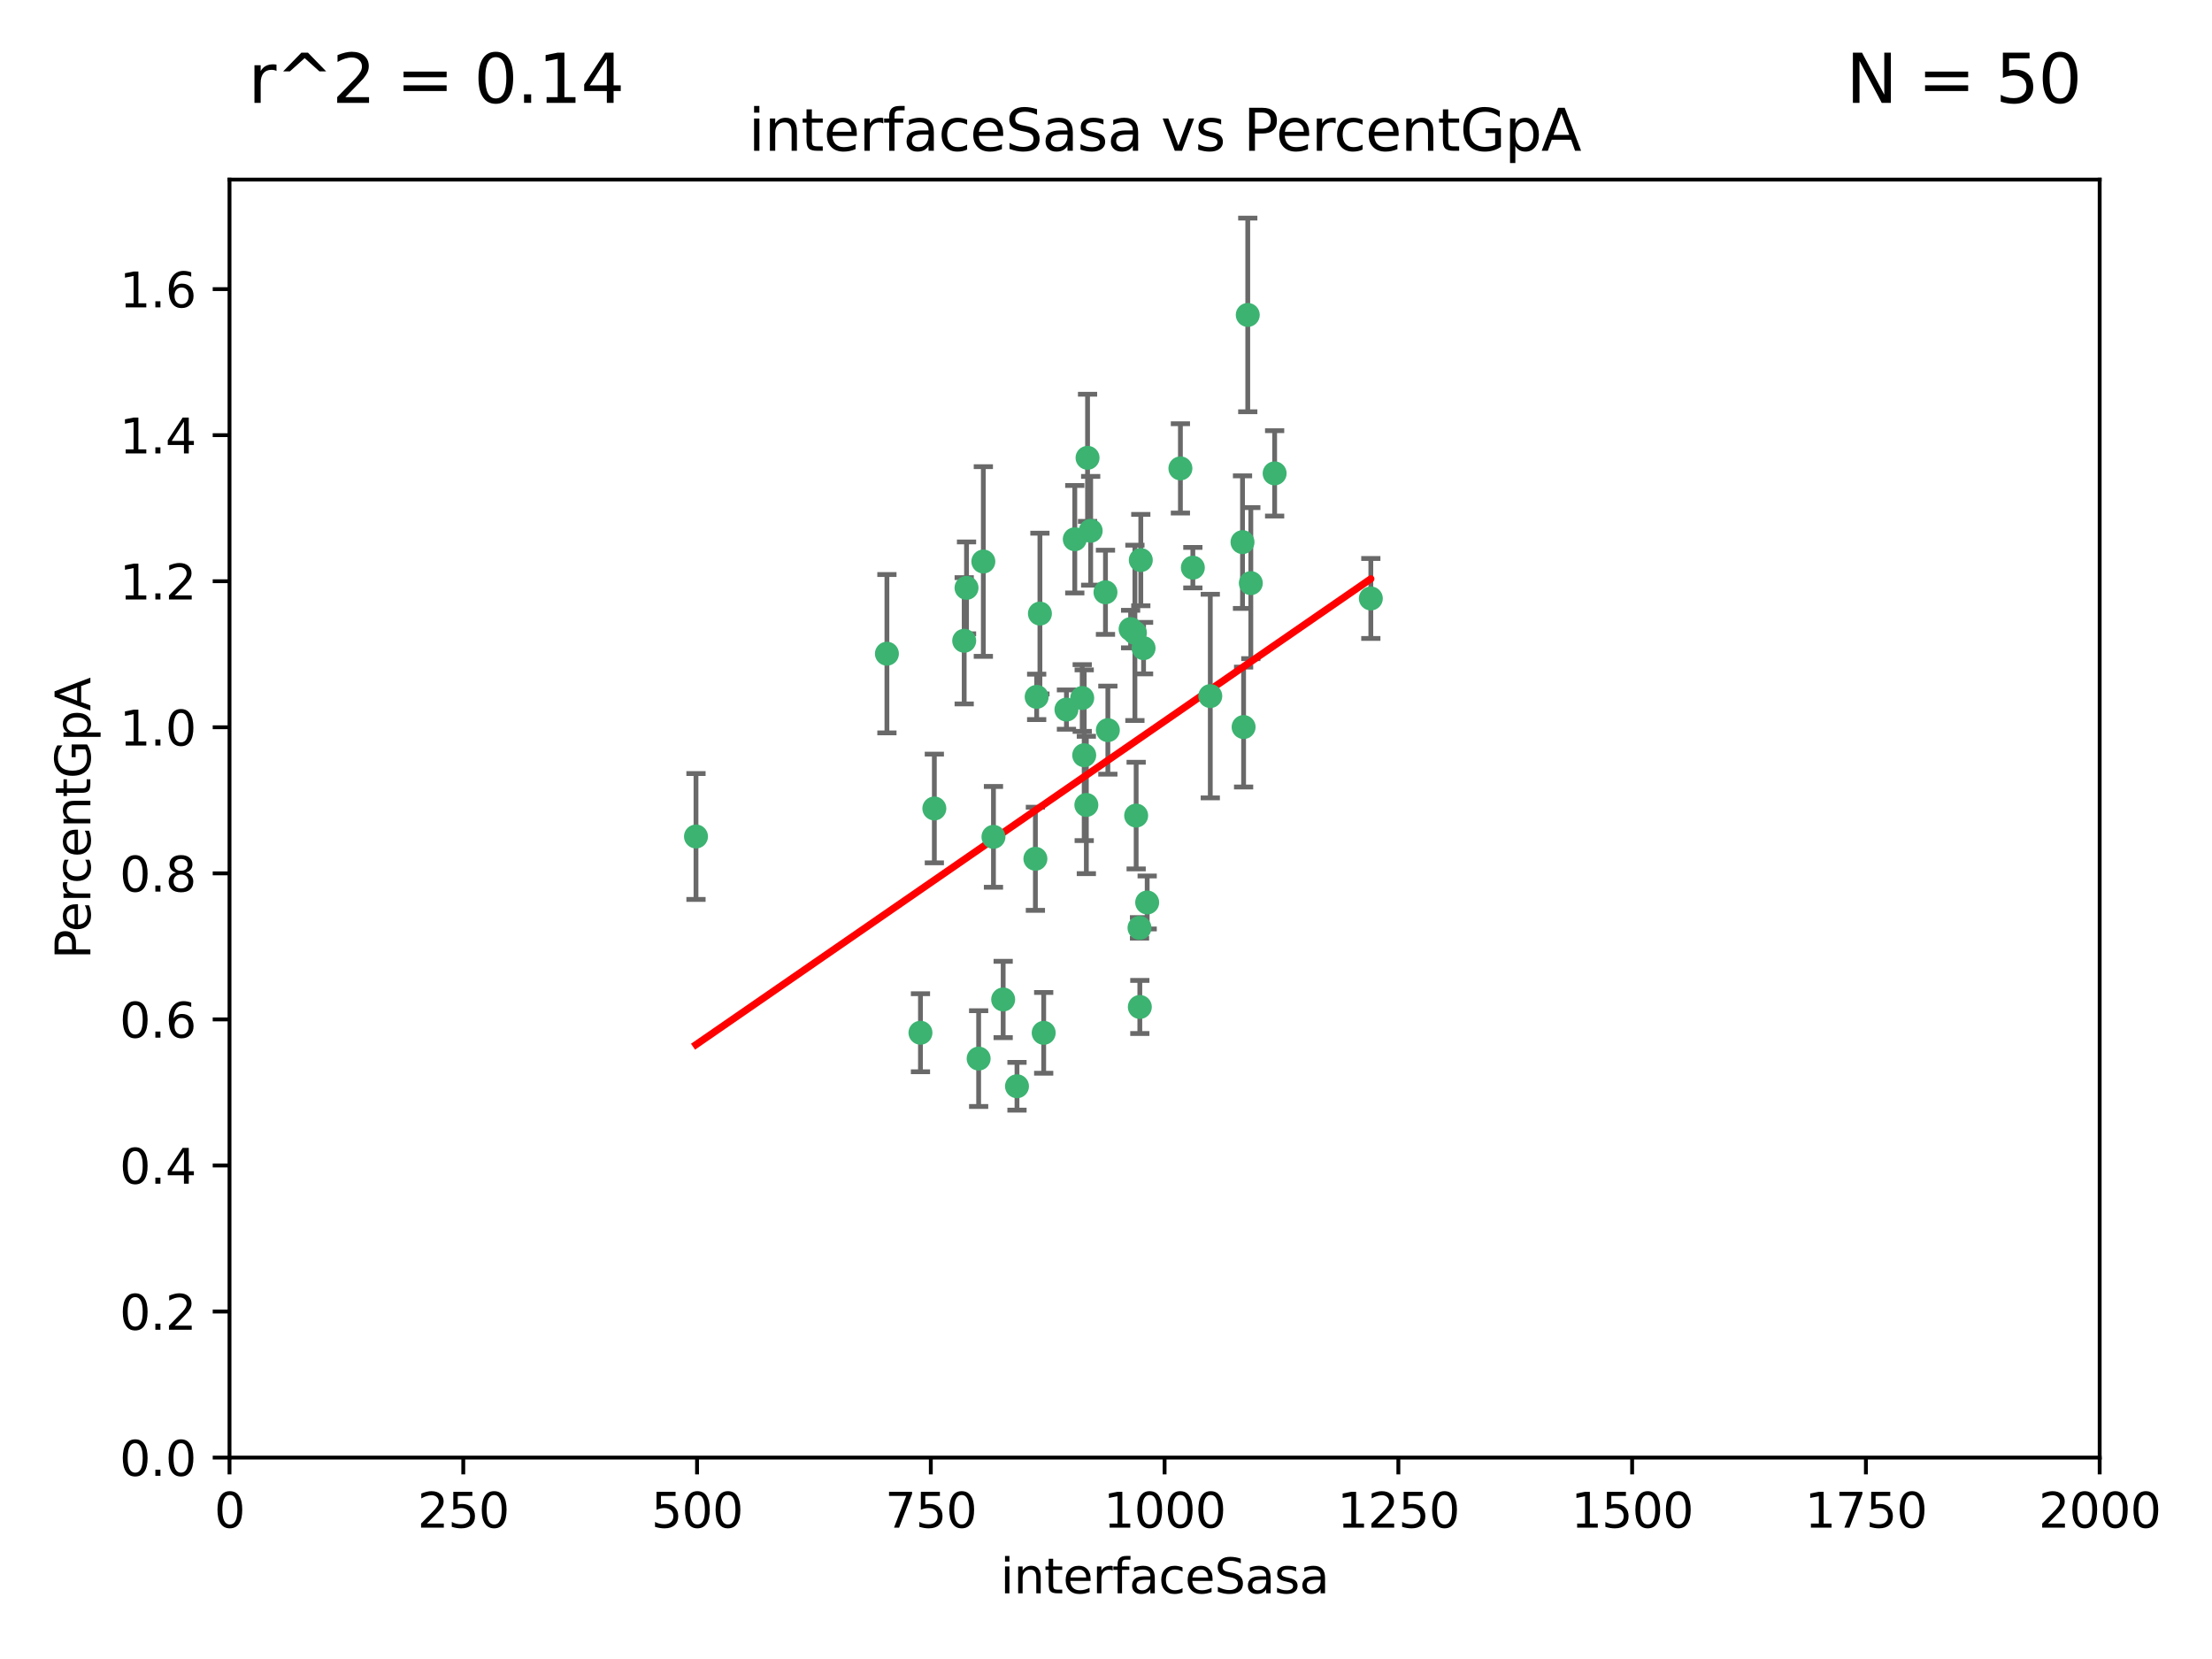 <?xml version="1.0" encoding="utf-8" standalone="no"?>
<!DOCTYPE svg PUBLIC "-//W3C//DTD SVG 1.1//EN"
  "http://www.w3.org/Graphics/SVG/1.1/DTD/svg11.dtd">
<svg xmlns:xlink="http://www.w3.org/1999/xlink" width="460.8pt" height="345.6pt" viewBox="0 0 460.8 345.6" xmlns="http://www.w3.org/2000/svg" version="1.1">
 <defs>
  <style type="text/css">*{stroke-linejoin: round; stroke-linecap: butt}</style>
 </defs>
 <g id="figure_1">
  <g id="patch_1">
   <path d="M 0 345.6 
L 460.8 345.6 
L 460.8 0 
L 0 0 
z
" style="fill: #ffffff"/>
  </g>
  <g id="axes_1">
   <g id="patch_2">
    <path d="M 47.81 303.64 
L 437.4 303.64 
L 437.4 37.411 
L 47.81 37.411 
z
" style="fill: #ffffff"/>
   </g>
   <g id="PathCollection_1">
    <defs>
     <path id="mde78645756" d="M 0 1.118 
C 0.297 1.118 0.581 1 0.791 0.791 
C 1 0.581 1.118 0.297 1.118 0 
C 1.118 -0.297 1 -0.581 0.791 -0.791 
C 0.581 -1 0.297 -1.118 0 -1.118 
C -0.297 -1.118 -0.581 -1 -0.791 -0.791 
C -1 -0.581 -1.118 -0.297 -1.118 0 
C -1.118 0.297 -1 0.581 -0.791 0.791 
C -0.581 1 -0.297 1.118 0 1.118 
z
" style="stroke: #3cb371"/>
    </defs>
    <g clip-path="url(#p49769f0dc3)">
     <use xlink:href="#mde78645756" x="258.839" y="112.935" style="fill: #3cb371; stroke: #3cb371"/>
     <use xlink:href="#mde78645756" x="235.526" y="131.048" style="fill: #3cb371; stroke: #3cb371"/>
     <use xlink:href="#mde78645756" x="265.53" y="98.611" style="fill: #3cb371; stroke: #3cb371"/>
     <use xlink:href="#mde78645756" x="225.86" y="157.33" style="fill: #3cb371; stroke: #3cb371"/>
     <use xlink:href="#mde78645756" x="259.065" y="151.457" style="fill: #3cb371; stroke: #3cb371"/>
     <use xlink:href="#mde78645756" x="259.932" y="65.606" style="fill: #3cb371; stroke: #3cb371"/>
     <use xlink:href="#mde78645756" x="216.635" y="127.82" style="fill: #3cb371; stroke: #3cb371"/>
     <use xlink:href="#mde78645756" x="222.161" y="147.818" style="fill: #3cb371; stroke: #3cb371"/>
     <use xlink:href="#mde78645756" x="238.226" y="135.021" style="fill: #3cb371; stroke: #3cb371"/>
     <use xlink:href="#mde78645756" x="236.422" y="131.834" style="fill: #3cb371; stroke: #3cb371"/>
     <use xlink:href="#mde78645756" x="226.558" y="95.371" style="fill: #3cb371; stroke: #3cb371"/>
     <use xlink:href="#mde78645756" x="248.492" y="118.255" style="fill: #3cb371; stroke: #3cb371"/>
     <use xlink:href="#mde78645756" x="223.897" y="112.334" style="fill: #3cb371; stroke: #3cb371"/>
     <use xlink:href="#mde78645756" x="225.446" y="145.408" style="fill: #3cb371; stroke: #3cb371"/>
     <use xlink:href="#mde78645756" x="230.29" y="123.385" style="fill: #3cb371; stroke: #3cb371"/>
     <use xlink:href="#mde78645756" x="200.86" y="133.482" style="fill: #3cb371; stroke: #3cb371"/>
     <use xlink:href="#mde78645756" x="217.42" y="215.161" style="fill: #3cb371; stroke: #3cb371"/>
     <use xlink:href="#mde78645756" x="237.649" y="116.673" style="fill: #3cb371; stroke: #3cb371"/>
     <use xlink:href="#mde78645756" x="204.848" y="116.973" style="fill: #3cb371; stroke: #3cb371"/>
     <use xlink:href="#mde78645756" x="245.901" y="97.572" style="fill: #3cb371; stroke: #3cb371"/>
     <use xlink:href="#mde78645756" x="285.569" y="124.669" style="fill: #3cb371; stroke: #3cb371"/>
     <use xlink:href="#mde78645756" x="215.957" y="145.171" style="fill: #3cb371; stroke: #3cb371"/>
     <use xlink:href="#mde78645756" x="194.641" y="168.419" style="fill: #3cb371; stroke: #3cb371"/>
     <use xlink:href="#mde78645756" x="191.75" y="215.139" style="fill: #3cb371; stroke: #3cb371"/>
     <use xlink:href="#mde78645756" x="184.761" y="136.178" style="fill: #3cb371; stroke: #3cb371"/>
     <use xlink:href="#mde78645756" x="215.692" y="178.897" style="fill: #3cb371; stroke: #3cb371"/>
     <use xlink:href="#mde78645756" x="237.381" y="193.29" style="fill: #3cb371; stroke: #3cb371"/>
     <use xlink:href="#mde78645756" x="208.978" y="208.206" style="fill: #3cb371; stroke: #3cb371"/>
     <use xlink:href="#mde78645756" x="227.208" y="110.571" style="fill: #3cb371; stroke: #3cb371"/>
     <use xlink:href="#mde78645756" x="260.569" y="121.476" style="fill: #3cb371; stroke: #3cb371"/>
     <use xlink:href="#mde78645756" x="230.787" y="152.103" style="fill: #3cb371; stroke: #3cb371"/>
     <use xlink:href="#mde78645756" x="236.683" y="169.899" style="fill: #3cb371; stroke: #3cb371"/>
     <use xlink:href="#mde78645756" x="206.956" y="174.332" style="fill: #3cb371; stroke: #3cb371"/>
     <use xlink:href="#mde78645756" x="237.447" y="209.769" style="fill: #3cb371; stroke: #3cb371"/>
     <use xlink:href="#mde78645756" x="211.857" y="226.286" style="fill: #3cb371; stroke: #3cb371"/>
     <use xlink:href="#mde78645756" x="203.87" y="220.522" style="fill: #3cb371; stroke: #3cb371"/>
     <use xlink:href="#mde78645756" x="238.978" y="188.002" style="fill: #3cb371; stroke: #3cb371"/>
     <use xlink:href="#mde78645756" x="226.307" y="167.688" style="fill: #3cb371; stroke: #3cb371"/>
     <use xlink:href="#mde78645756" x="201.345" y="122.465" style="fill: #3cb371; stroke: #3cb371"/>
     <use xlink:href="#mde78645756" x="252.125" y="145.004" style="fill: #3cb371; stroke: #3cb371"/>
     <use xlink:href="#mde78645756" x="144.987" y="174.257" style="fill: #3cb371; stroke: #3cb371"/>
    </g>
   </g>
   <g id="matplotlib.axis_1">
    <g id="xtick_1">
     <g id="line2d_1">
      <defs>
       <path id="m0cf0656327" d="M 0 0 
L 0 3.5 
" style="stroke: #000000; stroke-width: 0.8"/>
      </defs>
      <g>
       <use xlink:href="#m0cf0656327" x="47.81" y="303.64" style="stroke: #000000; stroke-width: 0.8"/>
      </g>
     </g>
     <g id="text_1">
      <!-- 0 -->
      <g transform="translate(44.629 318.238)scale(0.1 -0.1)">
       <defs>
        <path id="DejaVuSans-30" d="M 2034 4250 
Q 1547 4250 1301 3770 
Q 1056 3291 1056 2328 
Q 1056 1369 1301 889 
Q 1547 409 2034 409 
Q 2525 409 2770 889 
Q 3016 1369 3016 2328 
Q 3016 3291 2770 3770 
Q 2525 4250 2034 4250 
z
M 2034 4750 
Q 2819 4750 3233 4129 
Q 3647 3509 3647 2328 
Q 3647 1150 3233 529 
Q 2819 -91 2034 -91 
Q 1250 -91 836 529 
Q 422 1150 422 2328 
Q 422 3509 836 4129 
Q 1250 4750 2034 4750 
z
" transform="scale(0.016)"/>
       </defs>
       <use xlink:href="#DejaVuSans-30"/>
      </g>
     </g>
    </g>
    <g id="xtick_2">
     <g id="line2d_2">
      <g>
       <use xlink:href="#m0cf0656327" x="96.509" y="303.64" style="stroke: #000000; stroke-width: 0.8"/>
      </g>
     </g>
     <g id="text_2">
      <!-- 250 -->
      <g transform="translate(86.965 318.238)scale(0.1 -0.1)">
       <defs>
        <path id="DejaVuSans-32" d="M 1228 531 
L 3431 531 
L 3431 0 
L 469 0 
L 469 531 
Q 828 903 1448 1529 
Q 2069 2156 2228 2338 
Q 2531 2678 2651 2914 
Q 2772 3150 2772 3378 
Q 2772 3750 2511 3984 
Q 2250 4219 1831 4219 
Q 1534 4219 1204 4116 
Q 875 4013 500 3803 
L 500 4441 
Q 881 4594 1212 4672 
Q 1544 4750 1819 4750 
Q 2544 4750 2975 4387 
Q 3406 4025 3406 3419 
Q 3406 3131 3298 2873 
Q 3191 2616 2906 2266 
Q 2828 2175 2409 1742 
Q 1991 1309 1228 531 
z
" transform="scale(0.016)"/>
        <path id="DejaVuSans-35" d="M 691 4666 
L 3169 4666 
L 3169 4134 
L 1269 4134 
L 1269 2991 
Q 1406 3038 1543 3061 
Q 1681 3084 1819 3084 
Q 2600 3084 3056 2656 
Q 3513 2228 3513 1497 
Q 3513 744 3044 326 
Q 2575 -91 1722 -91 
Q 1428 -91 1123 -41 
Q 819 9 494 109 
L 494 744 
Q 775 591 1075 516 
Q 1375 441 1709 441 
Q 2250 441 2565 725 
Q 2881 1009 2881 1497 
Q 2881 1984 2565 2268 
Q 2250 2553 1709 2553 
Q 1456 2553 1204 2497 
Q 953 2441 691 2322 
L 691 4666 
z
" transform="scale(0.016)"/>
       </defs>
       <use xlink:href="#DejaVuSans-32"/>
       <use xlink:href="#DejaVuSans-35" x="63.623"/>
       <use xlink:href="#DejaVuSans-30" x="127.246"/>
      </g>
     </g>
    </g>
    <g id="xtick_3">
     <g id="line2d_3">
      <g>
       <use xlink:href="#m0cf0656327" x="145.208" y="303.64" style="stroke: #000000; stroke-width: 0.8"/>
      </g>
     </g>
     <g id="text_3">
      <!-- 500 -->
      <g transform="translate(135.664 318.238)scale(0.1 -0.1)">
       <use xlink:href="#DejaVuSans-35"/>
       <use xlink:href="#DejaVuSans-30" x="63.623"/>
       <use xlink:href="#DejaVuSans-30" x="127.246"/>
      </g>
     </g>
    </g>
    <g id="xtick_4">
     <g id="line2d_4">
      <g>
       <use xlink:href="#m0cf0656327" x="193.906" y="303.64" style="stroke: #000000; stroke-width: 0.8"/>
      </g>
     </g>
     <g id="text_4">
      <!-- 750 -->
      <g transform="translate(184.363 318.238)scale(0.1 -0.1)">
       <defs>
        <path id="DejaVuSans-37" d="M 525 4666 
L 3525 4666 
L 3525 4397 
L 1831 0 
L 1172 0 
L 2766 4134 
L 525 4134 
L 525 4666 
z
" transform="scale(0.016)"/>
       </defs>
       <use xlink:href="#DejaVuSans-37"/>
       <use xlink:href="#DejaVuSans-35" x="63.623"/>
       <use xlink:href="#DejaVuSans-30" x="127.246"/>
      </g>
     </g>
    </g>
    <g id="xtick_5">
     <g id="line2d_5">
      <g>
       <use xlink:href="#m0cf0656327" x="242.605" y="303.64" style="stroke: #000000; stroke-width: 0.8"/>
      </g>
     </g>
     <g id="text_5">
      <!-- 1000 -->
      <g transform="translate(229.88 318.238)scale(0.1 -0.1)">
       <defs>
        <path id="DejaVuSans-31" d="M 794 531 
L 1825 531 
L 1825 4091 
L 703 3866 
L 703 4441 
L 1819 4666 
L 2450 4666 
L 2450 531 
L 3481 531 
L 3481 0 
L 794 0 
L 794 531 
z
" transform="scale(0.016)"/>
       </defs>
       <use xlink:href="#DejaVuSans-31"/>
       <use xlink:href="#DejaVuSans-30" x="63.623"/>
       <use xlink:href="#DejaVuSans-30" x="127.246"/>
       <use xlink:href="#DejaVuSans-30" x="190.869"/>
      </g>
     </g>
    </g>
    <g id="xtick_6">
     <g id="line2d_6">
      <g>
       <use xlink:href="#m0cf0656327" x="291.304" y="303.64" style="stroke: #000000; stroke-width: 0.8"/>
      </g>
     </g>
     <g id="text_6">
      <!-- 1250 -->
      <g transform="translate(278.579 318.238)scale(0.1 -0.1)">
       <use xlink:href="#DejaVuSans-31"/>
       <use xlink:href="#DejaVuSans-32" x="63.623"/>
       <use xlink:href="#DejaVuSans-35" x="127.246"/>
       <use xlink:href="#DejaVuSans-30" x="190.869"/>
      </g>
     </g>
    </g>
    <g id="xtick_7">
     <g id="line2d_7">
      <g>
       <use xlink:href="#m0cf0656327" x="340.002" y="303.64" style="stroke: #000000; stroke-width: 0.8"/>
      </g>
     </g>
     <g id="text_7">
      <!-- 1500 -->
      <g transform="translate(327.277 318.238)scale(0.1 -0.1)">
       <use xlink:href="#DejaVuSans-31"/>
       <use xlink:href="#DejaVuSans-35" x="63.623"/>
       <use xlink:href="#DejaVuSans-30" x="127.246"/>
       <use xlink:href="#DejaVuSans-30" x="190.869"/>
      </g>
     </g>
    </g>
    <g id="xtick_8">
     <g id="line2d_8">
      <g>
       <use xlink:href="#m0cf0656327" x="388.701" y="303.64" style="stroke: #000000; stroke-width: 0.8"/>
      </g>
     </g>
     <g id="text_8">
      <!-- 1750 -->
      <g transform="translate(375.976 318.238)scale(0.1 -0.1)">
       <use xlink:href="#DejaVuSans-31"/>
       <use xlink:href="#DejaVuSans-37" x="63.623"/>
       <use xlink:href="#DejaVuSans-35" x="127.246"/>
       <use xlink:href="#DejaVuSans-30" x="190.869"/>
      </g>
     </g>
    </g>
    <g id="xtick_9">
     <g id="line2d_9">
      <g>
       <use xlink:href="#m0cf0656327" x="437.4" y="303.64" style="stroke: #000000; stroke-width: 0.8"/>
      </g>
     </g>
     <g id="text_9">
      <!-- 2000 -->
      <g transform="translate(424.675 318.238)scale(0.1 -0.1)">
       <use xlink:href="#DejaVuSans-32"/>
       <use xlink:href="#DejaVuSans-30" x="63.623"/>
       <use xlink:href="#DejaVuSans-30" x="127.246"/>
       <use xlink:href="#DejaVuSans-30" x="190.869"/>
      </g>
     </g>
    </g>
    <g id="text_10">
     <!-- interfaceSasa -->
     <g transform="translate(208.398 331.917)scale(0.1 -0.1)">
      <defs>
       <path id="DejaVuSans-69" d="M 603 3500 
L 1178 3500 
L 1178 0 
L 603 0 
L 603 3500 
z
M 603 4863 
L 1178 4863 
L 1178 4134 
L 603 4134 
L 603 4863 
z
" transform="scale(0.016)"/>
       <path id="DejaVuSans-6e" d="M 3513 2113 
L 3513 0 
L 2938 0 
L 2938 2094 
Q 2938 2591 2744 2837 
Q 2550 3084 2163 3084 
Q 1697 3084 1428 2787 
Q 1159 2491 1159 1978 
L 1159 0 
L 581 0 
L 581 3500 
L 1159 3500 
L 1159 2956 
Q 1366 3272 1645 3428 
Q 1925 3584 2291 3584 
Q 2894 3584 3203 3211 
Q 3513 2838 3513 2113 
z
" transform="scale(0.016)"/>
       <path id="DejaVuSans-74" d="M 1172 4494 
L 1172 3500 
L 2356 3500 
L 2356 3053 
L 1172 3053 
L 1172 1153 
Q 1172 725 1289 603 
Q 1406 481 1766 481 
L 2356 481 
L 2356 0 
L 1766 0 
Q 1100 0 847 248 
Q 594 497 594 1153 
L 594 3053 
L 172 3053 
L 172 3500 
L 594 3500 
L 594 4494 
L 1172 4494 
z
" transform="scale(0.016)"/>
       <path id="DejaVuSans-65" d="M 3597 1894 
L 3597 1613 
L 953 1613 
Q 991 1019 1311 708 
Q 1631 397 2203 397 
Q 2534 397 2845 478 
Q 3156 559 3463 722 
L 3463 178 
Q 3153 47 2828 -22 
Q 2503 -91 2169 -91 
Q 1331 -91 842 396 
Q 353 884 353 1716 
Q 353 2575 817 3079 
Q 1281 3584 2069 3584 
Q 2775 3584 3186 3129 
Q 3597 2675 3597 1894 
z
M 3022 2063 
Q 3016 2534 2758 2815 
Q 2500 3097 2075 3097 
Q 1594 3097 1305 2825 
Q 1016 2553 972 2059 
L 3022 2063 
z
" transform="scale(0.016)"/>
       <path id="DejaVuSans-72" d="M 2631 2963 
Q 2534 3019 2420 3045 
Q 2306 3072 2169 3072 
Q 1681 3072 1420 2755 
Q 1159 2438 1159 1844 
L 1159 0 
L 581 0 
L 581 3500 
L 1159 3500 
L 1159 2956 
Q 1341 3275 1631 3429 
Q 1922 3584 2338 3584 
Q 2397 3584 2469 3576 
Q 2541 3569 2628 3553 
L 2631 2963 
z
" transform="scale(0.016)"/>
       <path id="DejaVuSans-66" d="M 2375 4863 
L 2375 4384 
L 1825 4384 
Q 1516 4384 1395 4259 
Q 1275 4134 1275 3809 
L 1275 3500 
L 2222 3500 
L 2222 3053 
L 1275 3053 
L 1275 0 
L 697 0 
L 697 3053 
L 147 3053 
L 147 3500 
L 697 3500 
L 697 3744 
Q 697 4328 969 4595 
Q 1241 4863 1831 4863 
L 2375 4863 
z
" transform="scale(0.016)"/>
       <path id="DejaVuSans-61" d="M 2194 1759 
Q 1497 1759 1228 1600 
Q 959 1441 959 1056 
Q 959 750 1161 570 
Q 1363 391 1709 391 
Q 2188 391 2477 730 
Q 2766 1069 2766 1631 
L 2766 1759 
L 2194 1759 
z
M 3341 1997 
L 3341 0 
L 2766 0 
L 2766 531 
Q 2569 213 2275 61 
Q 1981 -91 1556 -91 
Q 1019 -91 701 211 
Q 384 513 384 1019 
Q 384 1609 779 1909 
Q 1175 2209 1959 2209 
L 2766 2209 
L 2766 2266 
Q 2766 2663 2505 2880 
Q 2244 3097 1772 3097 
Q 1472 3097 1187 3025 
Q 903 2953 641 2809 
L 641 3341 
Q 956 3463 1253 3523 
Q 1550 3584 1831 3584 
Q 2591 3584 2966 3190 
Q 3341 2797 3341 1997 
z
" transform="scale(0.016)"/>
       <path id="DejaVuSans-63" d="M 3122 3366 
L 3122 2828 
Q 2878 2963 2633 3030 
Q 2388 3097 2138 3097 
Q 1578 3097 1268 2742 
Q 959 2388 959 1747 
Q 959 1106 1268 751 
Q 1578 397 2138 397 
Q 2388 397 2633 464 
Q 2878 531 3122 666 
L 3122 134 
Q 2881 22 2623 -34 
Q 2366 -91 2075 -91 
Q 1284 -91 818 406 
Q 353 903 353 1747 
Q 353 2603 823 3093 
Q 1294 3584 2113 3584 
Q 2378 3584 2631 3529 
Q 2884 3475 3122 3366 
z
" transform="scale(0.016)"/>
       <path id="DejaVuSans-53" d="M 3425 4513 
L 3425 3897 
Q 3066 4069 2747 4153 
Q 2428 4238 2131 4238 
Q 1616 4238 1336 4038 
Q 1056 3838 1056 3469 
Q 1056 3159 1242 3001 
Q 1428 2844 1947 2747 
L 2328 2669 
Q 3034 2534 3370 2195 
Q 3706 1856 3706 1288 
Q 3706 609 3251 259 
Q 2797 -91 1919 -91 
Q 1588 -91 1214 -16 
Q 841 59 441 206 
L 441 856 
Q 825 641 1194 531 
Q 1563 422 1919 422 
Q 2459 422 2753 634 
Q 3047 847 3047 1241 
Q 3047 1584 2836 1778 
Q 2625 1972 2144 2069 
L 1759 2144 
Q 1053 2284 737 2584 
Q 422 2884 422 3419 
Q 422 4038 858 4394 
Q 1294 4750 2059 4750 
Q 2388 4750 2728 4690 
Q 3069 4631 3425 4513 
z
" transform="scale(0.016)"/>
       <path id="DejaVuSans-73" d="M 2834 3397 
L 2834 2853 
Q 2591 2978 2328 3040 
Q 2066 3103 1784 3103 
Q 1356 3103 1142 2972 
Q 928 2841 928 2578 
Q 928 2378 1081 2264 
Q 1234 2150 1697 2047 
L 1894 2003 
Q 2506 1872 2764 1633 
Q 3022 1394 3022 966 
Q 3022 478 2636 193 
Q 2250 -91 1575 -91 
Q 1294 -91 989 -36 
Q 684 19 347 128 
L 347 722 
Q 666 556 975 473 
Q 1284 391 1588 391 
Q 1994 391 2212 530 
Q 2431 669 2431 922 
Q 2431 1156 2273 1281 
Q 2116 1406 1581 1522 
L 1381 1569 
Q 847 1681 609 1914 
Q 372 2147 372 2553 
Q 372 3047 722 3315 
Q 1072 3584 1716 3584 
Q 2034 3584 2315 3537 
Q 2597 3491 2834 3397 
z
" transform="scale(0.016)"/>
      </defs>
      <use xlink:href="#DejaVuSans-69"/>
      <use xlink:href="#DejaVuSans-6e" x="27.783"/>
      <use xlink:href="#DejaVuSans-74" x="91.162"/>
      <use xlink:href="#DejaVuSans-65" x="130.371"/>
      <use xlink:href="#DejaVuSans-72" x="191.895"/>
      <use xlink:href="#DejaVuSans-66" x="233.008"/>
      <use xlink:href="#DejaVuSans-61" x="268.213"/>
      <use xlink:href="#DejaVuSans-63" x="329.492"/>
      <use xlink:href="#DejaVuSans-65" x="384.473"/>
      <use xlink:href="#DejaVuSans-53" x="445.996"/>
      <use xlink:href="#DejaVuSans-61" x="509.473"/>
      <use xlink:href="#DejaVuSans-73" x="570.752"/>
      <use xlink:href="#DejaVuSans-61" x="622.852"/>
     </g>
    </g>
   </g>
   <g id="matplotlib.axis_2">
    <g id="ytick_1">
     <g id="line2d_10">
      <defs>
       <path id="m955ceea412" d="M 0 0 
L -3.5 0 
" style="stroke: #000000; stroke-width: 0.8"/>
      </defs>
      <g>
       <use xlink:href="#m955ceea412" x="47.81" y="303.64" style="stroke: #000000; stroke-width: 0.8"/>
      </g>
     </g>
     <g id="text_11">
      <!-- 0.0 -->
      <g transform="translate(24.907 307.439)scale(0.1 -0.1)">
       <defs>
        <path id="DejaVuSans-2e" d="M 684 794 
L 1344 794 
L 1344 0 
L 684 0 
L 684 794 
z
" transform="scale(0.016)"/>
       </defs>
       <use xlink:href="#DejaVuSans-30"/>
       <use xlink:href="#DejaVuSans-2e" x="63.623"/>
       <use xlink:href="#DejaVuSans-30" x="95.41"/>
      </g>
     </g>
    </g>
    <g id="ytick_2">
     <g id="line2d_11">
      <g>
       <use xlink:href="#m955ceea412" x="47.81" y="273.214" style="stroke: #000000; stroke-width: 0.8"/>
      </g>
     </g>
     <g id="text_12">
      <!-- 0.2 -->
      <g transform="translate(24.907 277.013)scale(0.1 -0.1)">
       <use xlink:href="#DejaVuSans-30"/>
       <use xlink:href="#DejaVuSans-2e" x="63.623"/>
       <use xlink:href="#DejaVuSans-32" x="95.41"/>
      </g>
     </g>
    </g>
    <g id="ytick_3">
     <g id="line2d_12">
      <g>
       <use xlink:href="#m955ceea412" x="47.81" y="242.788" style="stroke: #000000; stroke-width: 0.8"/>
      </g>
     </g>
     <g id="text_13">
      <!-- 0.4 -->
      <g transform="translate(24.907 246.587)scale(0.1 -0.1)">
       <defs>
        <path id="DejaVuSans-34" d="M 2419 4116 
L 825 1625 
L 2419 1625 
L 2419 4116 
z
M 2253 4666 
L 3047 4666 
L 3047 1625 
L 3713 1625 
L 3713 1100 
L 3047 1100 
L 3047 0 
L 2419 0 
L 2419 1100 
L 313 1100 
L 313 1709 
L 2253 4666 
z
" transform="scale(0.016)"/>
       </defs>
       <use xlink:href="#DejaVuSans-30"/>
       <use xlink:href="#DejaVuSans-2e" x="63.623"/>
       <use xlink:href="#DejaVuSans-34" x="95.41"/>
      </g>
     </g>
    </g>
    <g id="ytick_4">
     <g id="line2d_13">
      <g>
       <use xlink:href="#m955ceea412" x="47.81" y="212.362" style="stroke: #000000; stroke-width: 0.8"/>
      </g>
     </g>
     <g id="text_14">
      <!-- 0.6 -->
      <g transform="translate(24.907 216.161)scale(0.1 -0.1)">
       <defs>
        <path id="DejaVuSans-36" d="M 2113 2584 
Q 1688 2584 1439 2293 
Q 1191 2003 1191 1497 
Q 1191 994 1439 701 
Q 1688 409 2113 409 
Q 2538 409 2786 701 
Q 3034 994 3034 1497 
Q 3034 2003 2786 2293 
Q 2538 2584 2113 2584 
z
M 3366 4563 
L 3366 3988 
Q 3128 4100 2886 4159 
Q 2644 4219 2406 4219 
Q 1781 4219 1451 3797 
Q 1122 3375 1075 2522 
Q 1259 2794 1537 2939 
Q 1816 3084 2150 3084 
Q 2853 3084 3261 2657 
Q 3669 2231 3669 1497 
Q 3669 778 3244 343 
Q 2819 -91 2113 -91 
Q 1303 -91 875 529 
Q 447 1150 447 2328 
Q 447 3434 972 4092 
Q 1497 4750 2381 4750 
Q 2619 4750 2861 4703 
Q 3103 4656 3366 4563 
z
" transform="scale(0.016)"/>
       </defs>
       <use xlink:href="#DejaVuSans-30"/>
       <use xlink:href="#DejaVuSans-2e" x="63.623"/>
       <use xlink:href="#DejaVuSans-36" x="95.41"/>
      </g>
     </g>
    </g>
    <g id="ytick_5">
     <g id="line2d_14">
      <g>
       <use xlink:href="#m955ceea412" x="47.81" y="181.935" style="stroke: #000000; stroke-width: 0.8"/>
      </g>
     </g>
     <g id="text_15">
      <!-- 0.8 -->
      <g transform="translate(24.907 185.735)scale(0.1 -0.1)">
       <defs>
        <path id="DejaVuSans-38" d="M 2034 2216 
Q 1584 2216 1326 1975 
Q 1069 1734 1069 1313 
Q 1069 891 1326 650 
Q 1584 409 2034 409 
Q 2484 409 2743 651 
Q 3003 894 3003 1313 
Q 3003 1734 2745 1975 
Q 2488 2216 2034 2216 
z
M 1403 2484 
Q 997 2584 770 2862 
Q 544 3141 544 3541 
Q 544 4100 942 4425 
Q 1341 4750 2034 4750 
Q 2731 4750 3128 4425 
Q 3525 4100 3525 3541 
Q 3525 3141 3298 2862 
Q 3072 2584 2669 2484 
Q 3125 2378 3379 2068 
Q 3634 1759 3634 1313 
Q 3634 634 3220 271 
Q 2806 -91 2034 -91 
Q 1263 -91 848 271 
Q 434 634 434 1313 
Q 434 1759 690 2068 
Q 947 2378 1403 2484 
z
M 1172 3481 
Q 1172 3119 1398 2916 
Q 1625 2713 2034 2713 
Q 2441 2713 2670 2916 
Q 2900 3119 2900 3481 
Q 2900 3844 2670 4047 
Q 2441 4250 2034 4250 
Q 1625 4250 1398 4047 
Q 1172 3844 1172 3481 
z
" transform="scale(0.016)"/>
       </defs>
       <use xlink:href="#DejaVuSans-30"/>
       <use xlink:href="#DejaVuSans-2e" x="63.623"/>
       <use xlink:href="#DejaVuSans-38" x="95.41"/>
      </g>
     </g>
    </g>
    <g id="ytick_6">
     <g id="line2d_15">
      <g>
       <use xlink:href="#m955ceea412" x="47.81" y="151.509" style="stroke: #000000; stroke-width: 0.8"/>
      </g>
     </g>
     <g id="text_16">
      <!-- 1.0 -->
      <g transform="translate(24.907 155.308)scale(0.1 -0.1)">
       <use xlink:href="#DejaVuSans-31"/>
       <use xlink:href="#DejaVuSans-2e" x="63.623"/>
       <use xlink:href="#DejaVuSans-30" x="95.41"/>
      </g>
     </g>
    </g>
    <g id="ytick_7">
     <g id="line2d_16">
      <g>
       <use xlink:href="#m955ceea412" x="47.81" y="121.083" style="stroke: #000000; stroke-width: 0.8"/>
      </g>
     </g>
     <g id="text_17">
      <!-- 1.2 -->
      <g transform="translate(24.907 124.882)scale(0.1 -0.1)">
       <use xlink:href="#DejaVuSans-31"/>
       <use xlink:href="#DejaVuSans-2e" x="63.623"/>
       <use xlink:href="#DejaVuSans-32" x="95.41"/>
      </g>
     </g>
    </g>
    <g id="ytick_8">
     <g id="line2d_17">
      <g>
       <use xlink:href="#m955ceea412" x="47.81" y="90.657" style="stroke: #000000; stroke-width: 0.8"/>
      </g>
     </g>
     <g id="text_18">
      <!-- 1.4 -->
      <g transform="translate(24.907 94.456)scale(0.1 -0.1)">
       <use xlink:href="#DejaVuSans-31"/>
       <use xlink:href="#DejaVuSans-2e" x="63.623"/>
       <use xlink:href="#DejaVuSans-34" x="95.41"/>
      </g>
     </g>
    </g>
    <g id="ytick_9">
     <g id="line2d_18">
      <g>
       <use xlink:href="#m955ceea412" x="47.81" y="60.231" style="stroke: #000000; stroke-width: 0.8"/>
      </g>
     </g>
     <g id="text_19">
      <!-- 1.6 -->
      <g transform="translate(24.907 64.03)scale(0.1 -0.1)">
       <use xlink:href="#DejaVuSans-31"/>
       <use xlink:href="#DejaVuSans-2e" x="63.623"/>
       <use xlink:href="#DejaVuSans-36" x="95.41"/>
      </g>
     </g>
    </g>
    <g id="text_20">
     <!-- PercentGpA -->
     <g transform="translate(18.827 199.802)rotate(-90)scale(0.1 -0.1)">
      <defs>
       <path id="DejaVuSans-50" d="M 1259 4147 
L 1259 2394 
L 2053 2394 
Q 2494 2394 2734 2622 
Q 2975 2850 2975 3272 
Q 2975 3691 2734 3919 
Q 2494 4147 2053 4147 
L 1259 4147 
z
M 628 4666 
L 2053 4666 
Q 2838 4666 3239 4311 
Q 3641 3956 3641 3272 
Q 3641 2581 3239 2228 
Q 2838 1875 2053 1875 
L 1259 1875 
L 1259 0 
L 628 0 
L 628 4666 
z
" transform="scale(0.016)"/>
       <path id="DejaVuSans-47" d="M 3809 666 
L 3809 1919 
L 2778 1919 
L 2778 2438 
L 4434 2438 
L 4434 434 
Q 4069 175 3628 42 
Q 3188 -91 2688 -91 
Q 1594 -91 976 548 
Q 359 1188 359 2328 
Q 359 3472 976 4111 
Q 1594 4750 2688 4750 
Q 3144 4750 3555 4637 
Q 3966 4525 4313 4306 
L 4313 3634 
Q 3963 3931 3569 4081 
Q 3175 4231 2741 4231 
Q 1884 4231 1454 3753 
Q 1025 3275 1025 2328 
Q 1025 1384 1454 906 
Q 1884 428 2741 428 
Q 3075 428 3337 486 
Q 3600 544 3809 666 
z
" transform="scale(0.016)"/>
       <path id="DejaVuSans-70" d="M 1159 525 
L 1159 -1331 
L 581 -1331 
L 581 3500 
L 1159 3500 
L 1159 2969 
Q 1341 3281 1617 3432 
Q 1894 3584 2278 3584 
Q 2916 3584 3314 3078 
Q 3713 2572 3713 1747 
Q 3713 922 3314 415 
Q 2916 -91 2278 -91 
Q 1894 -91 1617 61 
Q 1341 213 1159 525 
z
M 3116 1747 
Q 3116 2381 2855 2742 
Q 2594 3103 2138 3103 
Q 1681 3103 1420 2742 
Q 1159 2381 1159 1747 
Q 1159 1113 1420 752 
Q 1681 391 2138 391 
Q 2594 391 2855 752 
Q 3116 1113 3116 1747 
z
" transform="scale(0.016)"/>
       <path id="DejaVuSans-41" d="M 2188 4044 
L 1331 1722 
L 3047 1722 
L 2188 4044 
z
M 1831 4666 
L 2547 4666 
L 4325 0 
L 3669 0 
L 3244 1197 
L 1141 1197 
L 716 0 
L 50 0 
L 1831 4666 
z
" transform="scale(0.016)"/>
      </defs>
      <use xlink:href="#DejaVuSans-50"/>
      <use xlink:href="#DejaVuSans-65" x="56.678"/>
      <use xlink:href="#DejaVuSans-72" x="118.201"/>
      <use xlink:href="#DejaVuSans-63" x="157.064"/>
      <use xlink:href="#DejaVuSans-65" x="212.045"/>
      <use xlink:href="#DejaVuSans-6e" x="273.568"/>
      <use xlink:href="#DejaVuSans-74" x="336.947"/>
      <use xlink:href="#DejaVuSans-47" x="376.156"/>
      <use xlink:href="#DejaVuSans-70" x="453.646"/>
      <use xlink:href="#DejaVuSans-41" x="517.123"/>
     </g>
    </g>
   </g>
   <g id="LineCollection_1">
    <path d="M 258.839 126.742 
L 258.839 99.128 
" clip-path="url(#p49769f0dc3)" style="fill: none; stroke: #696969"/>
    <path d="M 235.526 134.958 
L 235.526 127.138 
" clip-path="url(#p49769f0dc3)" style="fill: none; stroke: #696969"/>
    <path d="M 265.53 107.5 
L 265.53 89.723 
" clip-path="url(#p49769f0dc3)" style="fill: none; stroke: #696969"/>
    <path d="M 225.86 175.107 
L 225.86 139.552 
" clip-path="url(#p49769f0dc3)" style="fill: none; stroke: #696969"/>
    <path d="M 259.065 163.945 
L 259.065 138.968 
" clip-path="url(#p49769f0dc3)" style="fill: none; stroke: #696969"/>
    <path d="M 259.932 85.777 
L 259.932 45.434 
" clip-path="url(#p49769f0dc3)" style="fill: none; stroke: #696969"/>
    <path d="M 216.635 144.568 
L 216.635 111.073 
" clip-path="url(#p49769f0dc3)" style="fill: none; stroke: #696969"/>
    <path d="M 222.161 151.909 
L 222.161 143.727 
" clip-path="url(#p49769f0dc3)" style="fill: none; stroke: #696969"/>
    <path d="M 238.226 140.382 
L 238.226 129.659 
" clip-path="url(#p49769f0dc3)" style="fill: none; stroke: #696969"/>
    <path d="M 236.422 150.092 
L 236.422 113.575 
" clip-path="url(#p49769f0dc3)" style="fill: none; stroke: #696969"/>
    <path d="M 226.558 108.615 
L 226.558 82.127 
" clip-path="url(#p49769f0dc3)" style="fill: none; stroke: #696969"/>
    <path d="M 248.492 122.472 
L 248.492 114.039 
" clip-path="url(#p49769f0dc3)" style="fill: none; stroke: #696969"/>
    <path d="M 223.897 123.529 
L 223.897 101.139 
" clip-path="url(#p49769f0dc3)" style="fill: none; stroke: #696969"/>
    <path d="M 225.446 152.361 
L 225.446 138.456 
" clip-path="url(#p49769f0dc3)" style="fill: none; stroke: #696969"/>
    <path d="M 230.29 132.151 
L 230.29 114.62 
" clip-path="url(#p49769f0dc3)" style="fill: none; stroke: #696969"/>
    <path d="M 200.86 146.637 
L 200.86 120.327 
" clip-path="url(#p49769f0dc3)" style="fill: none; stroke: #696969"/>
    <path d="M 217.42 223.572 
L 217.42 206.751 
" clip-path="url(#p49769f0dc3)" style="fill: none; stroke: #696969"/>
    <path d="M 237.649 126.191 
L 237.649 107.154 
" clip-path="url(#p49769f0dc3)" style="fill: none; stroke: #696969"/>
    <path d="M 204.848 136.73 
L 204.848 97.216 
" clip-path="url(#p49769f0dc3)" style="fill: none; stroke: #696969"/>
    <path d="M 245.901 106.878 
L 245.901 88.267 
" clip-path="url(#p49769f0dc3)" style="fill: none; stroke: #696969"/>
    <path d="M 285.569 132.997 
L 285.569 116.341 
" clip-path="url(#p49769f0dc3)" style="fill: none; stroke: #696969"/>
    <path d="M 215.957 149.901 
L 215.957 140.441 
" clip-path="url(#p49769f0dc3)" style="fill: none; stroke: #696969"/>
    <path d="M 194.641 179.743 
L 194.641 157.094 
" clip-path="url(#p49769f0dc3)" style="fill: none; stroke: #696969"/>
    <path d="M 191.75 223.268 
L 191.75 207.01 
" clip-path="url(#p49769f0dc3)" style="fill: none; stroke: #696969"/>
    <path d="M 184.761 152.672 
L 184.761 119.684 
" clip-path="url(#p49769f0dc3)" style="fill: none; stroke: #696969"/>
    <path d="M 215.692 189.642 
L 215.692 168.152 
" clip-path="url(#p49769f0dc3)" style="fill: none; stroke: #696969"/>
    <path d="M 237.381 195.434 
L 237.381 191.146 
" clip-path="url(#p49769f0dc3)" style="fill: none; stroke: #696969"/>
    <path d="M 208.978 216.157 
L 208.978 200.256 
" clip-path="url(#p49769f0dc3)" style="fill: none; stroke: #696969"/>
    <path d="M 227.208 121.897 
L 227.208 99.245 
" clip-path="url(#p49769f0dc3)" style="fill: none; stroke: #696969"/>
    <path d="M 260.569 137.206 
L 260.569 105.745 
" clip-path="url(#p49769f0dc3)" style="fill: none; stroke: #696969"/>
    <path d="M 230.787 161.277 
L 230.787 142.929 
" clip-path="url(#p49769f0dc3)" style="fill: none; stroke: #696969"/>
    <path d="M 236.683 181.006 
L 236.683 158.792 
" clip-path="url(#p49769f0dc3)" style="fill: none; stroke: #696969"/>
    <path d="M 206.956 184.828 
L 206.956 163.836 
" clip-path="url(#p49769f0dc3)" style="fill: none; stroke: #696969"/>
    <path d="M 237.447 215.299 
L 237.447 204.239 
" clip-path="url(#p49769f0dc3)" style="fill: none; stroke: #696969"/>
    <path d="M 211.857 231.261 
L 211.857 221.311 
" clip-path="url(#p49769f0dc3)" style="fill: none; stroke: #696969"/>
    <path d="M 203.87 230.498 
L 203.87 210.546 
" clip-path="url(#p49769f0dc3)" style="fill: none; stroke: #696969"/>
    <path d="M 238.978 193.517 
L 238.978 182.486 
" clip-path="url(#p49769f0dc3)" style="fill: none; stroke: #696969"/>
    <path d="M 226.307 181.997 
L 226.307 153.38 
" clip-path="url(#p49769f0dc3)" style="fill: none; stroke: #696969"/>
    <path d="M 201.345 132.034 
L 201.345 112.895 
" clip-path="url(#p49769f0dc3)" style="fill: none; stroke: #696969"/>
    <path d="M 252.125 166.212 
L 252.125 123.796 
" clip-path="url(#p49769f0dc3)" style="fill: none; stroke: #696969"/>
    <path d="M 144.987 187.369 
L 144.987 161.144 
" clip-path="url(#p49769f0dc3)" style="fill: none; stroke: #696969"/>
   </g>
   <g id="line2d_19">
    <defs>
     <path id="mdac37ce8ed" d="M 2 0 
L -2 -0 
" style="stroke: #696969"/>
    </defs>
    <g clip-path="url(#p49769f0dc3)">
     <use xlink:href="#mdac37ce8ed" x="258.839" y="126.742" style="fill: #696969; stroke: #696969"/>
     <use xlink:href="#mdac37ce8ed" x="235.526" y="134.958" style="fill: #696969; stroke: #696969"/>
     <use xlink:href="#mdac37ce8ed" x="265.53" y="107.5" style="fill: #696969; stroke: #696969"/>
     <use xlink:href="#mdac37ce8ed" x="225.86" y="175.107" style="fill: #696969; stroke: #696969"/>
     <use xlink:href="#mdac37ce8ed" x="259.065" y="163.945" style="fill: #696969; stroke: #696969"/>
     <use xlink:href="#mdac37ce8ed" x="259.932" y="85.777" style="fill: #696969; stroke: #696969"/>
     <use xlink:href="#mdac37ce8ed" x="216.635" y="144.568" style="fill: #696969; stroke: #696969"/>
     <use xlink:href="#mdac37ce8ed" x="222.161" y="151.909" style="fill: #696969; stroke: #696969"/>
     <use xlink:href="#mdac37ce8ed" x="238.226" y="140.382" style="fill: #696969; stroke: #696969"/>
     <use xlink:href="#mdac37ce8ed" x="236.422" y="150.092" style="fill: #696969; stroke: #696969"/>
     <use xlink:href="#mdac37ce8ed" x="226.558" y="108.615" style="fill: #696969; stroke: #696969"/>
     <use xlink:href="#mdac37ce8ed" x="248.492" y="122.472" style="fill: #696969; stroke: #696969"/>
     <use xlink:href="#mdac37ce8ed" x="223.897" y="123.529" style="fill: #696969; stroke: #696969"/>
     <use xlink:href="#mdac37ce8ed" x="225.446" y="152.361" style="fill: #696969; stroke: #696969"/>
     <use xlink:href="#mdac37ce8ed" x="230.29" y="132.151" style="fill: #696969; stroke: #696969"/>
     <use xlink:href="#mdac37ce8ed" x="200.86" y="146.637" style="fill: #696969; stroke: #696969"/>
     <use xlink:href="#mdac37ce8ed" x="217.42" y="223.572" style="fill: #696969; stroke: #696969"/>
     <use xlink:href="#mdac37ce8ed" x="237.649" y="126.191" style="fill: #696969; stroke: #696969"/>
     <use xlink:href="#mdac37ce8ed" x="204.848" y="136.73" style="fill: #696969; stroke: #696969"/>
     <use xlink:href="#mdac37ce8ed" x="245.901" y="106.878" style="fill: #696969; stroke: #696969"/>
     <use xlink:href="#mdac37ce8ed" x="285.569" y="132.997" style="fill: #696969; stroke: #696969"/>
     <use xlink:href="#mdac37ce8ed" x="215.957" y="149.901" style="fill: #696969; stroke: #696969"/>
     <use xlink:href="#mdac37ce8ed" x="194.641" y="179.743" style="fill: #696969; stroke: #696969"/>
     <use xlink:href="#mdac37ce8ed" x="191.75" y="223.268" style="fill: #696969; stroke: #696969"/>
     <use xlink:href="#mdac37ce8ed" x="184.761" y="152.672" style="fill: #696969; stroke: #696969"/>
     <use xlink:href="#mdac37ce8ed" x="215.692" y="189.642" style="fill: #696969; stroke: #696969"/>
     <use xlink:href="#mdac37ce8ed" x="237.381" y="195.434" style="fill: #696969; stroke: #696969"/>
     <use xlink:href="#mdac37ce8ed" x="208.978" y="216.157" style="fill: #696969; stroke: #696969"/>
     <use xlink:href="#mdac37ce8ed" x="227.208" y="121.897" style="fill: #696969; stroke: #696969"/>
     <use xlink:href="#mdac37ce8ed" x="260.569" y="137.206" style="fill: #696969; stroke: #696969"/>
     <use xlink:href="#mdac37ce8ed" x="230.787" y="161.277" style="fill: #696969; stroke: #696969"/>
     <use xlink:href="#mdac37ce8ed" x="236.683" y="181.006" style="fill: #696969; stroke: #696969"/>
     <use xlink:href="#mdac37ce8ed" x="206.956" y="184.828" style="fill: #696969; stroke: #696969"/>
     <use xlink:href="#mdac37ce8ed" x="237.447" y="215.299" style="fill: #696969; stroke: #696969"/>
     <use xlink:href="#mdac37ce8ed" x="211.857" y="231.261" style="fill: #696969; stroke: #696969"/>
     <use xlink:href="#mdac37ce8ed" x="203.87" y="230.498" style="fill: #696969; stroke: #696969"/>
     <use xlink:href="#mdac37ce8ed" x="238.978" y="193.517" style="fill: #696969; stroke: #696969"/>
     <use xlink:href="#mdac37ce8ed" x="226.307" y="181.997" style="fill: #696969; stroke: #696969"/>
     <use xlink:href="#mdac37ce8ed" x="201.345" y="132.034" style="fill: #696969; stroke: #696969"/>
     <use xlink:href="#mdac37ce8ed" x="252.125" y="166.212" style="fill: #696969; stroke: #696969"/>
     <use xlink:href="#mdac37ce8ed" x="144.987" y="187.369" style="fill: #696969; stroke: #696969"/>
    </g>
   </g>
   <g id="line2d_20">
    <g clip-path="url(#p49769f0dc3)">
     <use xlink:href="#mdac37ce8ed" x="258.839" y="99.128" style="fill: #696969; stroke: #696969"/>
     <use xlink:href="#mdac37ce8ed" x="235.526" y="127.138" style="fill: #696969; stroke: #696969"/>
     <use xlink:href="#mdac37ce8ed" x="265.53" y="89.723" style="fill: #696969; stroke: #696969"/>
     <use xlink:href="#mdac37ce8ed" x="225.86" y="139.552" style="fill: #696969; stroke: #696969"/>
     <use xlink:href="#mdac37ce8ed" x="259.065" y="138.968" style="fill: #696969; stroke: #696969"/>
     <use xlink:href="#mdac37ce8ed" x="259.932" y="45.434" style="fill: #696969; stroke: #696969"/>
     <use xlink:href="#mdac37ce8ed" x="216.635" y="111.073" style="fill: #696969; stroke: #696969"/>
     <use xlink:href="#mdac37ce8ed" x="222.161" y="143.727" style="fill: #696969; stroke: #696969"/>
     <use xlink:href="#mdac37ce8ed" x="238.226" y="129.659" style="fill: #696969; stroke: #696969"/>
     <use xlink:href="#mdac37ce8ed" x="236.422" y="113.575" style="fill: #696969; stroke: #696969"/>
     <use xlink:href="#mdac37ce8ed" x="226.558" y="82.127" style="fill: #696969; stroke: #696969"/>
     <use xlink:href="#mdac37ce8ed" x="248.492" y="114.039" style="fill: #696969; stroke: #696969"/>
     <use xlink:href="#mdac37ce8ed" x="223.897" y="101.139" style="fill: #696969; stroke: #696969"/>
     <use xlink:href="#mdac37ce8ed" x="225.446" y="138.456" style="fill: #696969; stroke: #696969"/>
     <use xlink:href="#mdac37ce8ed" x="230.29" y="114.62" style="fill: #696969; stroke: #696969"/>
     <use xlink:href="#mdac37ce8ed" x="200.86" y="120.327" style="fill: #696969; stroke: #696969"/>
     <use xlink:href="#mdac37ce8ed" x="217.42" y="206.751" style="fill: #696969; stroke: #696969"/>
     <use xlink:href="#mdac37ce8ed" x="237.649" y="107.154" style="fill: #696969; stroke: #696969"/>
     <use xlink:href="#mdac37ce8ed" x="204.848" y="97.216" style="fill: #696969; stroke: #696969"/>
     <use xlink:href="#mdac37ce8ed" x="245.901" y="88.267" style="fill: #696969; stroke: #696969"/>
     <use xlink:href="#mdac37ce8ed" x="285.569" y="116.341" style="fill: #696969; stroke: #696969"/>
     <use xlink:href="#mdac37ce8ed" x="215.957" y="140.441" style="fill: #696969; stroke: #696969"/>
     <use xlink:href="#mdac37ce8ed" x="194.641" y="157.094" style="fill: #696969; stroke: #696969"/>
     <use xlink:href="#mdac37ce8ed" x="191.75" y="207.01" style="fill: #696969; stroke: #696969"/>
     <use xlink:href="#mdac37ce8ed" x="184.761" y="119.684" style="fill: #696969; stroke: #696969"/>
     <use xlink:href="#mdac37ce8ed" x="215.692" y="168.152" style="fill: #696969; stroke: #696969"/>
     <use xlink:href="#mdac37ce8ed" x="237.381" y="191.146" style="fill: #696969; stroke: #696969"/>
     <use xlink:href="#mdac37ce8ed" x="208.978" y="200.256" style="fill: #696969; stroke: #696969"/>
     <use xlink:href="#mdac37ce8ed" x="227.208" y="99.245" style="fill: #696969; stroke: #696969"/>
     <use xlink:href="#mdac37ce8ed" x="260.569" y="105.745" style="fill: #696969; stroke: #696969"/>
     <use xlink:href="#mdac37ce8ed" x="230.787" y="142.929" style="fill: #696969; stroke: #696969"/>
     <use xlink:href="#mdac37ce8ed" x="236.683" y="158.792" style="fill: #696969; stroke: #696969"/>
     <use xlink:href="#mdac37ce8ed" x="206.956" y="163.836" style="fill: #696969; stroke: #696969"/>
     <use xlink:href="#mdac37ce8ed" x="237.447" y="204.239" style="fill: #696969; stroke: #696969"/>
     <use xlink:href="#mdac37ce8ed" x="211.857" y="221.311" style="fill: #696969; stroke: #696969"/>
     <use xlink:href="#mdac37ce8ed" x="203.87" y="210.546" style="fill: #696969; stroke: #696969"/>
     <use xlink:href="#mdac37ce8ed" x="238.978" y="182.486" style="fill: #696969; stroke: #696969"/>
     <use xlink:href="#mdac37ce8ed" x="226.307" y="153.38" style="fill: #696969; stroke: #696969"/>
     <use xlink:href="#mdac37ce8ed" x="201.345" y="112.895" style="fill: #696969; stroke: #696969"/>
     <use xlink:href="#mdac37ce8ed" x="252.125" y="123.796" style="fill: #696969; stroke: #696969"/>
     <use xlink:href="#mdac37ce8ed" x="144.987" y="161.144" style="fill: #696969; stroke: #696969"/>
    </g>
   </g>
   <g id="line2d_21">
    <path d="M 258.839 139.032 
L 235.526 155.124 
L 265.53 134.413 
L 225.86 161.796 
L 259.065 138.876 
L 259.932 138.277 
L 216.635 168.164 
L 249.725 145.323 
L 222.161 164.35 
L 238.226 153.261 
L 236.422 154.506 
L 220.354 165.598 
L 226.558 161.315 
L 248.492 146.174 
L 223.897 163.152 
L 225.446 162.083 
L 230.29 158.739 
L 200.86 179.053 
L 217.42 167.623 
L 237.649 153.659 
L 204.848 176.301 
L 245.901 147.963 
L 285.569 120.581 
L 215.957 168.632 
L 194.641 183.347 
L 191.75 185.342 
L 184.761 190.167 
L 215.692 168.815 
L 237.381 153.844 
L 208.978 173.45 
L 227.208 160.866 
L 260.569 137.838 
L 246.594 147.484 
L 230.787 158.396 
L 236.683 154.326 
L 206.956 174.846 
L 237.447 153.798 
L 211.857 171.463 
L 203.87 176.976 
L 213.144 170.574 
L 213.643 170.23 
L 224.261 162.9 
L 238.978 152.742 
L 224.608 162.661 
L 169.993 200.36 
L 198.507 180.678 
L 226.307 161.488 
L 201.345 178.718 
L 252.125 143.667 
L 144.987 217.621 
" clip-path="url(#p49769f0dc3)" style="fill: none; stroke: #ff0000; stroke-width: 1.5; stroke-linecap: square"/>
   </g>
   <g id="line2d_22">
    <defs>
     <path id="mdb073d570c" d="M 0 2 
C 0.53 2 1.039 1.789 1.414 1.414 
C 1.789 1.039 2 0.53 2 0 
C 2 -0.53 1.789 -1.039 1.414 -1.414 
C 1.039 -1.789 0.53 -2 0 -2 
C -0.53 -2 -1.039 -1.789 -1.414 -1.414 
C -1.789 -1.039 -2 -0.53 -2 0 
C -2 0.53 -1.789 1.039 -1.414 1.414 
C -1.039 1.789 -0.53 2 0 2 
z
" style="stroke: #3cb371"/>
    </defs>
    <g clip-path="url(#p49769f0dc3)">
     <use xlink:href="#mdb073d570c" x="258.839" y="112.935" style="fill: #3cb371; stroke: #3cb371"/>
     <use xlink:href="#mdb073d570c" x="235.526" y="131.048" style="fill: #3cb371; stroke: #3cb371"/>
     <use xlink:href="#mdb073d570c" x="265.53" y="98.611" style="fill: #3cb371; stroke: #3cb371"/>
     <use xlink:href="#mdb073d570c" x="225.86" y="157.33" style="fill: #3cb371; stroke: #3cb371"/>
     <use xlink:href="#mdb073d570c" x="259.065" y="151.457" style="fill: #3cb371; stroke: #3cb371"/>
     <use xlink:href="#mdb073d570c" x="259.932" y="65.606" style="fill: #3cb371; stroke: #3cb371"/>
     <use xlink:href="#mdb073d570c" x="216.635" y="127.82" style="fill: #3cb371; stroke: #3cb371"/>
     <use xlink:href="#mdb073d570c" x="222.161" y="147.818" style="fill: #3cb371; stroke: #3cb371"/>
     <use xlink:href="#mdb073d570c" x="238.226" y="135.021" style="fill: #3cb371; stroke: #3cb371"/>
     <use xlink:href="#mdb073d570c" x="236.422" y="131.834" style="fill: #3cb371; stroke: #3cb371"/>
     <use xlink:href="#mdb073d570c" x="226.558" y="95.371" style="fill: #3cb371; stroke: #3cb371"/>
     <use xlink:href="#mdb073d570c" x="248.492" y="118.255" style="fill: #3cb371; stroke: #3cb371"/>
     <use xlink:href="#mdb073d570c" x="223.897" y="112.334" style="fill: #3cb371; stroke: #3cb371"/>
     <use xlink:href="#mdb073d570c" x="225.446" y="145.408" style="fill: #3cb371; stroke: #3cb371"/>
     <use xlink:href="#mdb073d570c" x="230.29" y="123.385" style="fill: #3cb371; stroke: #3cb371"/>
     <use xlink:href="#mdb073d570c" x="200.86" y="133.482" style="fill: #3cb371; stroke: #3cb371"/>
     <use xlink:href="#mdb073d570c" x="217.42" y="215.161" style="fill: #3cb371; stroke: #3cb371"/>
     <use xlink:href="#mdb073d570c" x="237.649" y="116.673" style="fill: #3cb371; stroke: #3cb371"/>
     <use xlink:href="#mdb073d570c" x="204.848" y="116.973" style="fill: #3cb371; stroke: #3cb371"/>
     <use xlink:href="#mdb073d570c" x="245.901" y="97.572" style="fill: #3cb371; stroke: #3cb371"/>
     <use xlink:href="#mdb073d570c" x="285.569" y="124.669" style="fill: #3cb371; stroke: #3cb371"/>
     <use xlink:href="#mdb073d570c" x="215.957" y="145.171" style="fill: #3cb371; stroke: #3cb371"/>
     <use xlink:href="#mdb073d570c" x="194.641" y="168.419" style="fill: #3cb371; stroke: #3cb371"/>
     <use xlink:href="#mdb073d570c" x="191.75" y="215.139" style="fill: #3cb371; stroke: #3cb371"/>
     <use xlink:href="#mdb073d570c" x="184.761" y="136.178" style="fill: #3cb371; stroke: #3cb371"/>
     <use xlink:href="#mdb073d570c" x="215.692" y="178.897" style="fill: #3cb371; stroke: #3cb371"/>
     <use xlink:href="#mdb073d570c" x="237.381" y="193.29" style="fill: #3cb371; stroke: #3cb371"/>
     <use xlink:href="#mdb073d570c" x="208.978" y="208.206" style="fill: #3cb371; stroke: #3cb371"/>
     <use xlink:href="#mdb073d570c" x="227.208" y="110.571" style="fill: #3cb371; stroke: #3cb371"/>
     <use xlink:href="#mdb073d570c" x="260.569" y="121.476" style="fill: #3cb371; stroke: #3cb371"/>
     <use xlink:href="#mdb073d570c" x="230.787" y="152.103" style="fill: #3cb371; stroke: #3cb371"/>
     <use xlink:href="#mdb073d570c" x="236.683" y="169.899" style="fill: #3cb371; stroke: #3cb371"/>
     <use xlink:href="#mdb073d570c" x="206.956" y="174.332" style="fill: #3cb371; stroke: #3cb371"/>
     <use xlink:href="#mdb073d570c" x="237.447" y="209.769" style="fill: #3cb371; stroke: #3cb371"/>
     <use xlink:href="#mdb073d570c" x="211.857" y="226.286" style="fill: #3cb371; stroke: #3cb371"/>
     <use xlink:href="#mdb073d570c" x="203.87" y="220.522" style="fill: #3cb371; stroke: #3cb371"/>
     <use xlink:href="#mdb073d570c" x="238.978" y="188.002" style="fill: #3cb371; stroke: #3cb371"/>
     <use xlink:href="#mdb073d570c" x="226.307" y="167.688" style="fill: #3cb371; stroke: #3cb371"/>
     <use xlink:href="#mdb073d570c" x="201.345" y="122.465" style="fill: #3cb371; stroke: #3cb371"/>
     <use xlink:href="#mdb073d570c" x="252.125" y="145.004" style="fill: #3cb371; stroke: #3cb371"/>
     <use xlink:href="#mdb073d570c" x="144.987" y="174.257" style="fill: #3cb371; stroke: #3cb371"/>
    </g>
   </g>
   <g id="patch_3">
    <path d="M 47.81 303.64 
L 47.81 37.411 
" style="fill: none; stroke: #000000; stroke-width: 0.8; stroke-linejoin: miter; stroke-linecap: square"/>
   </g>
   <g id="patch_4">
    <path d="M 437.4 303.64 
L 437.4 37.411 
" style="fill: none; stroke: #000000; stroke-width: 0.8; stroke-linejoin: miter; stroke-linecap: square"/>
   </g>
   <g id="patch_5">
    <path d="M 47.81 303.64 
L 437.4 303.64 
" style="fill: none; stroke: #000000; stroke-width: 0.8; stroke-linejoin: miter; stroke-linecap: square"/>
   </g>
   <g id="patch_6">
    <path d="M 47.81 37.411 
L 437.4 37.411 
" style="fill: none; stroke: #000000; stroke-width: 0.8; stroke-linejoin: miter; stroke-linecap: square"/>
   </g>
   <g id="text_21">
    <!-- N = 50 -->
    <g transform="translate(384.585 21.426)scale(0.14 -0.14)">
     <defs>
      <path id="DejaVuSans-4e" d="M 628 4666 
L 1478 4666 
L 3547 763 
L 3547 4666 
L 4159 4666 
L 4159 0 
L 3309 0 
L 1241 3903 
L 1241 0 
L 628 0 
L 628 4666 
z
" transform="scale(0.016)"/>
      <path id="DejaVuSans-20" transform="scale(0.016)"/>
      <path id="DejaVuSans-3d" d="M 678 2906 
L 4684 2906 
L 4684 2381 
L 678 2381 
L 678 2906 
z
M 678 1631 
L 4684 1631 
L 4684 1100 
L 678 1100 
L 678 1631 
z
" transform="scale(0.016)"/>
     </defs>
     <use xlink:href="#DejaVuSans-4e"/>
     <use xlink:href="#DejaVuSans-20" x="74.805"/>
     <use xlink:href="#DejaVuSans-3d" x="106.592"/>
     <use xlink:href="#DejaVuSans-20" x="190.381"/>
     <use xlink:href="#DejaVuSans-35" x="222.168"/>
     <use xlink:href="#DejaVuSans-30" x="285.791"/>
    </g>
   </g>
   <g id="text_22">
    <!-- r^2 = 0.14 -->
    <g transform="translate(51.706 21.426)scale(0.14 -0.14)">
     <defs>
      <path id="DejaVuSans-5e" d="M 2988 4666 
L 4684 2925 
L 4056 2925 
L 2681 4159 
L 1306 2925 
L 678 2925 
L 2375 4666 
L 2988 4666 
z
" transform="scale(0.016)"/>
     </defs>
     <use xlink:href="#DejaVuSans-72"/>
     <use xlink:href="#DejaVuSans-5e" x="41.113"/>
     <use xlink:href="#DejaVuSans-32" x="124.902"/>
     <use xlink:href="#DejaVuSans-20" x="188.525"/>
     <use xlink:href="#DejaVuSans-3d" x="220.312"/>
     <use xlink:href="#DejaVuSans-20" x="304.102"/>
     <use xlink:href="#DejaVuSans-30" x="335.889"/>
     <use xlink:href="#DejaVuSans-2e" x="399.512"/>
     <use xlink:href="#DejaVuSans-31" x="431.299"/>
     <use xlink:href="#DejaVuSans-34" x="494.922"/>
    </g>
   </g>
   <g id="text_23">
    <!-- interfaceSasa vs PercentGpA -->
    <g transform="translate(155.934 31.411)scale(0.12 -0.12)">
     <defs>
      <path id="DejaVuSans-76" d="M 191 3500 
L 800 3500 
L 1894 563 
L 2988 3500 
L 3597 3500 
L 2284 0 
L 1503 0 
L 191 3500 
z
" transform="scale(0.016)"/>
     </defs>
     <use xlink:href="#DejaVuSans-69"/>
     <use xlink:href="#DejaVuSans-6e" x="27.783"/>
     <use xlink:href="#DejaVuSans-74" x="91.162"/>
     <use xlink:href="#DejaVuSans-65" x="130.371"/>
     <use xlink:href="#DejaVuSans-72" x="191.895"/>
     <use xlink:href="#DejaVuSans-66" x="233.008"/>
     <use xlink:href="#DejaVuSans-61" x="268.213"/>
     <use xlink:href="#DejaVuSans-63" x="329.492"/>
     <use xlink:href="#DejaVuSans-65" x="384.473"/>
     <use xlink:href="#DejaVuSans-53" x="445.996"/>
     <use xlink:href="#DejaVuSans-61" x="509.473"/>
     <use xlink:href="#DejaVuSans-73" x="570.752"/>
     <use xlink:href="#DejaVuSans-61" x="622.852"/>
     <use xlink:href="#DejaVuSans-20" x="684.131"/>
     <use xlink:href="#DejaVuSans-76" x="715.918"/>
     <use xlink:href="#DejaVuSans-73" x="775.098"/>
     <use xlink:href="#DejaVuSans-20" x="827.197"/>
     <use xlink:href="#DejaVuSans-50" x="858.984"/>
     <use xlink:href="#DejaVuSans-65" x="915.662"/>
     <use xlink:href="#DejaVuSans-72" x="977.186"/>
     <use xlink:href="#DejaVuSans-63" x="1016.049"/>
     <use xlink:href="#DejaVuSans-65" x="1071.029"/>
     <use xlink:href="#DejaVuSans-6e" x="1132.553"/>
     <use xlink:href="#DejaVuSans-74" x="1195.932"/>
     <use xlink:href="#DejaVuSans-47" x="1235.141"/>
     <use xlink:href="#DejaVuSans-70" x="1312.631"/>
     <use xlink:href="#DejaVuSans-41" x="1376.107"/>
    </g>
   </g>
  </g>
 </g>
 <defs>
  <clipPath id="p49769f0dc3">
   <rect x="47.81" y="37.411" width="389.59" height="266.229"/>
  </clipPath>
 </defs>
</svg>
